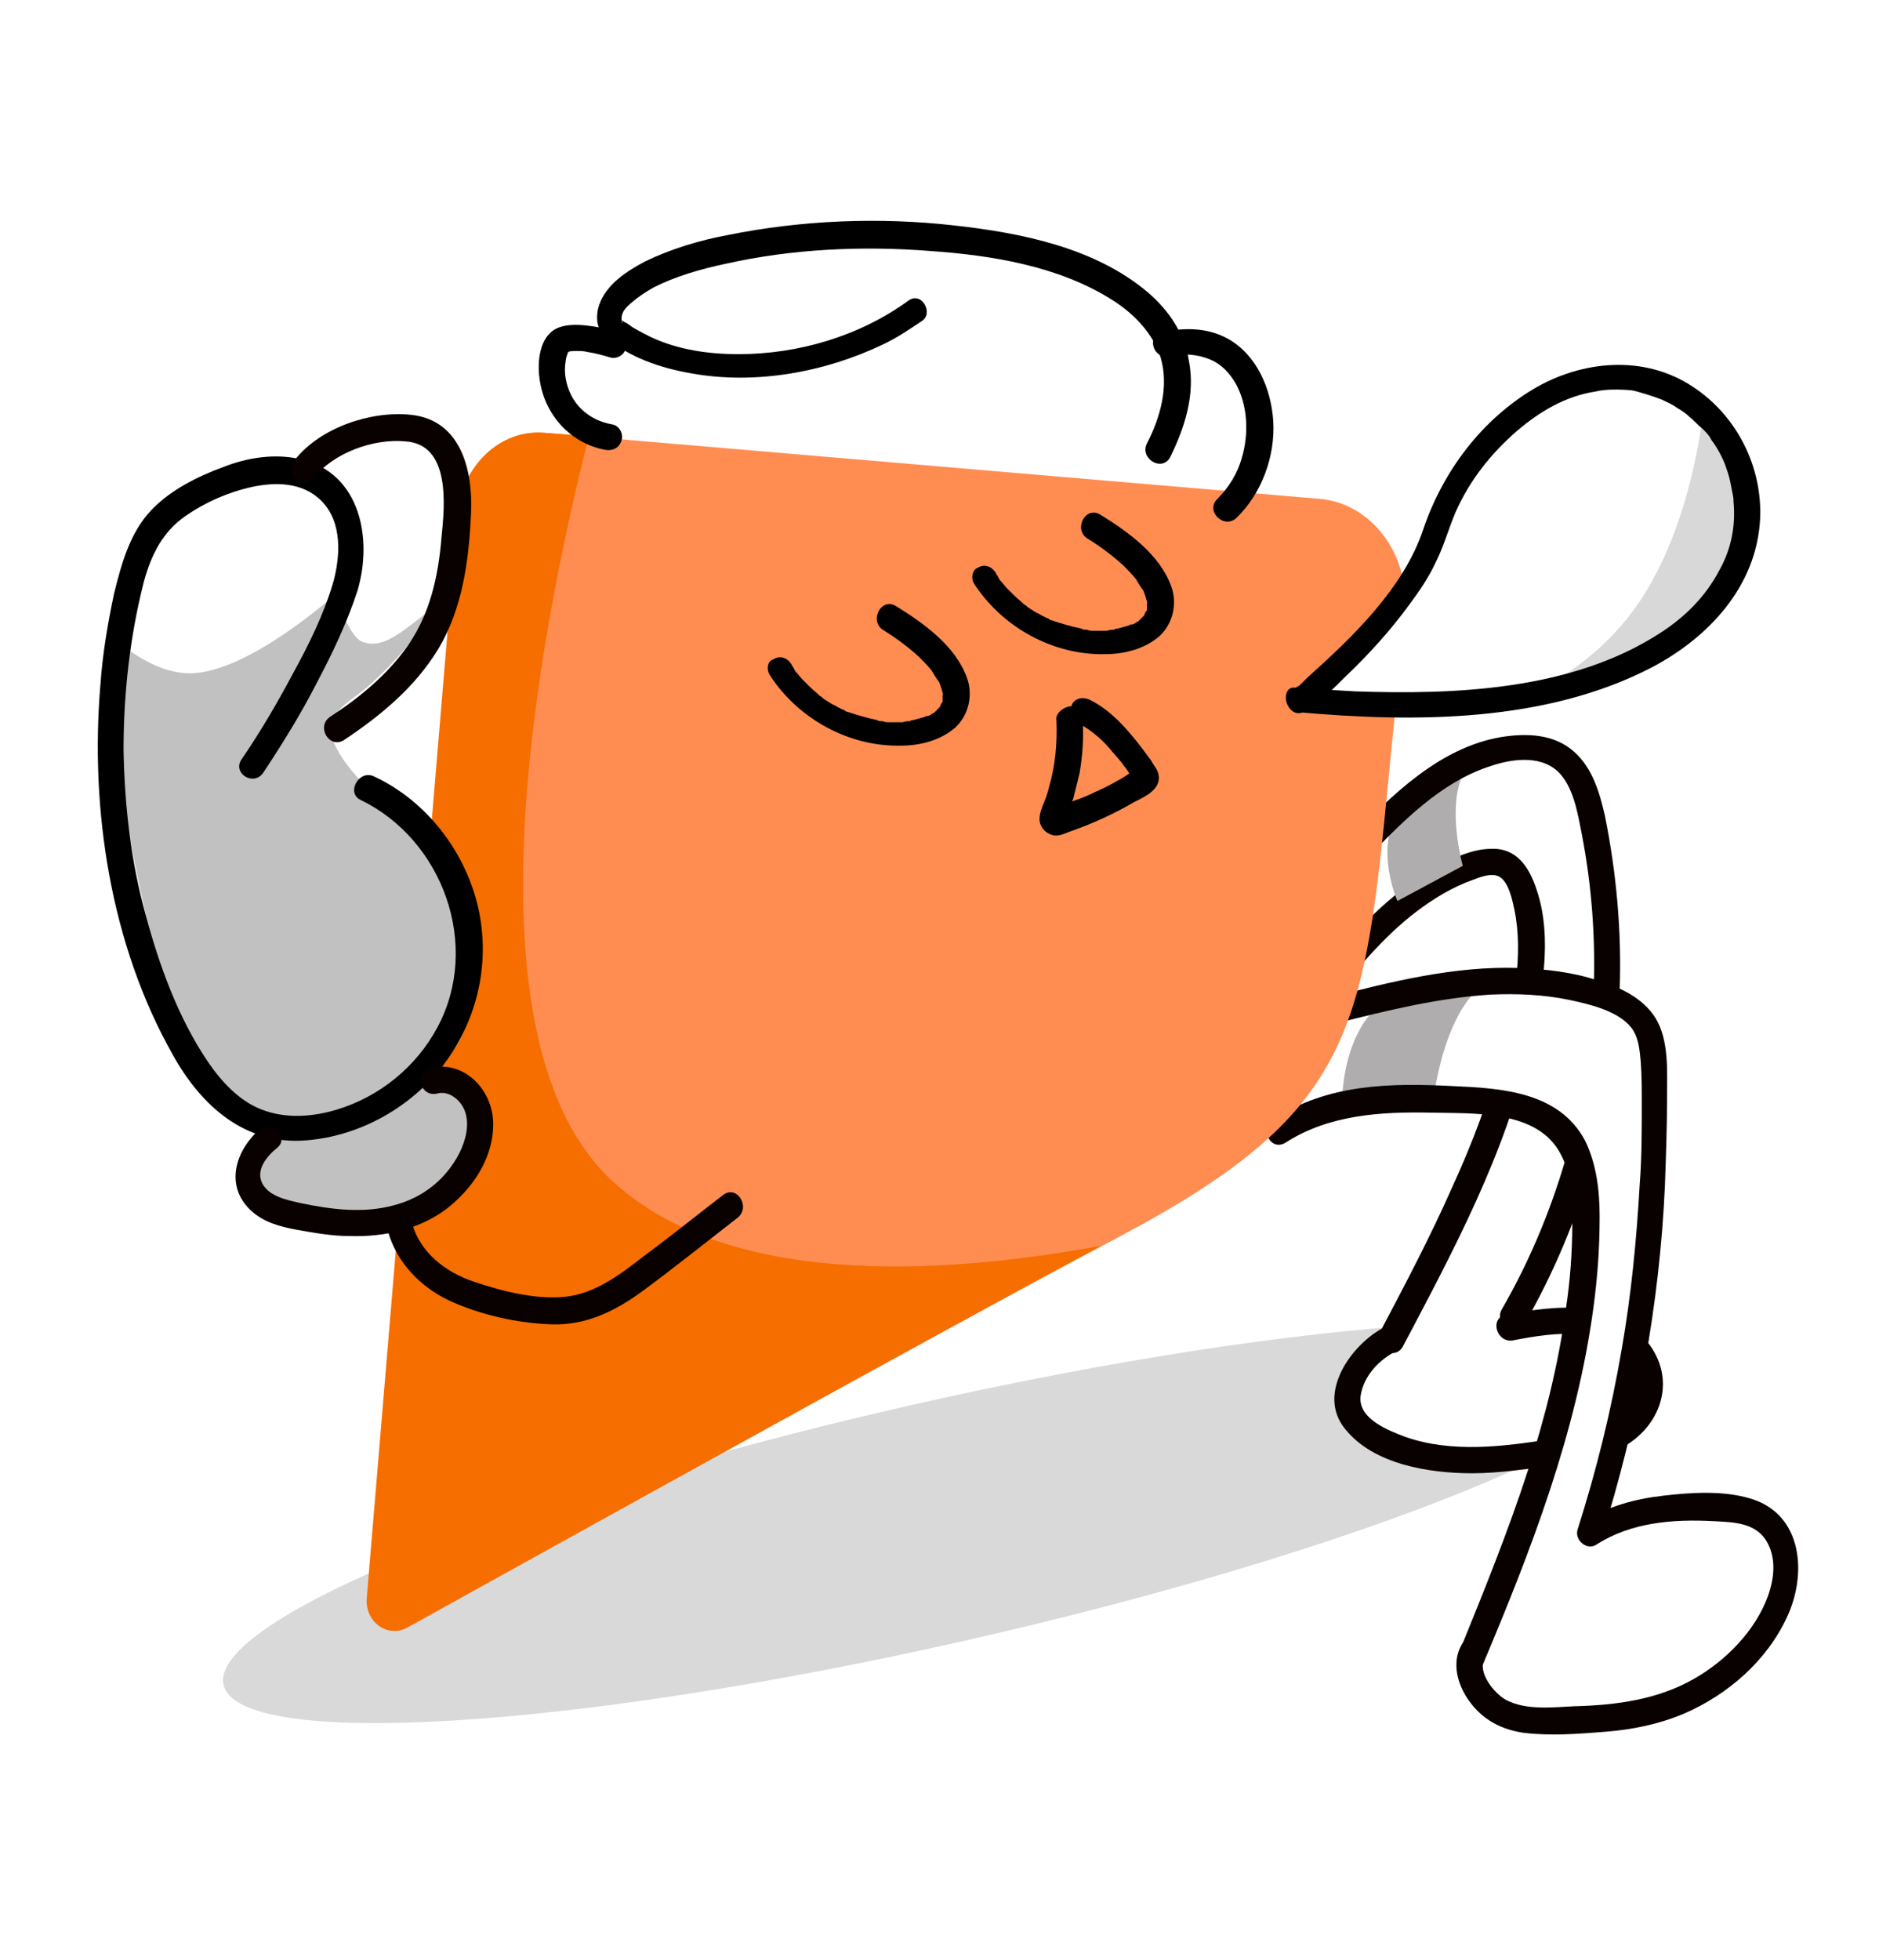 <svg width="187" height="195" viewBox="0 0 187 195" fill="none" xmlns="http://www.w3.org/2000/svg">
<g filter="url(#filter0_f_614_6873)">
<path d="M22.245 167.621C23.697 174.098 56.776 172.123 96.129 163.21C135.481 154.297 166.206 141.821 164.754 135.345C163.302 128.868 130.224 130.843 90.871 139.756C51.518 148.669 20.794 161.145 22.245 167.621Z" fill="#D9D9D9"/>
</g>
<path d="M160.979 132.608C159.302 131.338 157.416 130.597 155.321 130.386C154.168 130.28 153.015 130.28 151.863 130.491C151.234 130.597 150.71 130.703 150.082 130.703C150.186 130.068 150.501 129.327 150.605 128.904C150.92 127.845 151.234 126.893 151.653 125.94C152.492 123.824 153.539 121.813 154.482 119.802C156.473 115.357 157.835 110.806 158.464 105.937C158.569 105.408 158.359 105.09 158.15 104.773C158.569 103.291 158.883 101.809 159.093 100.328C160.036 93.342 158.988 86.251 157.73 79.371C157.626 78.525 157.102 78.102 156.473 77.89C155.321 75.561 152.492 74.185 149.977 74.926C149.558 75.032 149.243 75.456 149.243 75.985C147.148 76.196 145.052 76.937 143.166 78.207C141.49 79.266 140.128 80.853 138.451 81.806C136.879 82.758 135.203 83.499 134.784 85.299C133.107 87.309 131.85 89.638 131.012 92.072C130.907 92.284 130.907 92.496 130.907 92.707C129.754 94.189 128.602 95.671 127.659 97.258C127.03 98.211 127.449 99.587 128.392 100.116C129.44 100.645 130.593 100.328 131.221 99.375C131.85 98.317 132.583 97.364 133.317 96.306C133.946 95.565 134.574 94.718 135.203 93.977C135.517 93.66 135.727 93.236 135.832 92.813C137.822 91.014 139.813 89.215 141.909 87.415C142.852 86.569 143.795 85.722 144.843 85.404C145.995 85.087 147.253 85.087 148.51 85.087C148.719 85.087 149.034 84.981 149.243 84.981C149.767 85.193 150.396 85.404 150.92 85.616C151.339 86.463 151.758 87.309 152.072 88.262C152.701 90.273 153.015 92.284 152.911 94.295C152.911 94.824 153.015 95.247 153.33 95.565C153.015 97.999 152.596 100.328 152.072 102.656C151.234 106.889 150.082 111.017 148.3 114.933C146.519 118.849 144.528 122.659 142.433 126.364C141.385 128.269 140.442 130.174 139.394 132.079C138.451 133.667 137.403 134.09 135.936 135.042C134.469 135.995 133.317 137.371 133.422 139.276C133.526 141.287 135.203 142.557 137.089 142.769C138.137 142.875 139.185 144.039 140.232 144.145C141.175 144.25 142.118 144.568 142.957 144.885C144.843 145.626 146.519 144.78 148.615 144.885C152.492 144.991 156.892 144.039 160.455 142.557C162.236 141.816 163.808 140.334 163.912 138.218C163.912 135.889 162.55 133.878 160.979 132.608Z" fill="white"/>
<path d="M132.165 99.904C134.889 96.623 137.614 93.236 140.967 90.696C142.643 89.426 144.529 88.262 146.625 87.521C147.463 87.204 148.615 86.78 149.349 87.309C150.187 87.944 150.501 89.532 150.711 90.484C151.654 95.035 150.606 100.116 149.454 104.455C148.301 109.112 146.52 113.769 144.529 118.108C142.329 123.083 139.814 127.845 137.299 132.608C136.461 134.09 138.766 135.466 139.604 133.984C144.634 124.459 149.873 114.721 152.283 104.032C153.435 99.163 154.588 93.342 152.911 88.474C152.178 86.251 150.921 84.346 148.406 84.452C146.205 84.452 143.9 85.722 142.119 86.78C137.404 89.532 133.842 93.871 130.384 98.105C129.231 99.375 131.012 101.28 132.165 99.904Z" fill="#090000"/>
<path d="M137.717 132.079C134.469 133.773 131.011 138.641 133.84 142.134C136.669 145.732 142.327 146.579 146.519 146.579C149.138 146.579 151.862 146.156 154.482 145.838C156.892 145.521 159.302 145.203 161.397 144.039C165.169 142.028 166.846 137.583 164.226 133.878C160.873 129.116 154.901 129.857 149.872 130.809C148.195 131.127 148.929 133.667 150.605 133.349C154.482 132.608 160.769 131.55 162.655 136.313C164.645 141.287 157.416 142.663 154.272 143.192C149.557 143.933 144.528 144.568 139.918 142.98C138.241 142.345 135.098 141.181 135.412 138.853C135.726 136.842 137.298 135.254 138.975 134.408C140.546 133.561 139.184 131.338 137.717 132.079Z" fill="#090000"/>
<path d="M140.548 79.266C145.053 75.879 151.34 72.704 147.253 75.138C143.167 77.572 145.577 86.145 145.577 86.145L139.081 89.638C139.081 89.744 136.042 82.758 140.548 79.266Z" fill="#AFADAD"/>
<path d="M136.254 85.193C139.606 81.7 143.378 77.89 148.094 76.302C150.189 75.561 153.123 75.032 155.009 76.726C156.581 78.207 157 80.853 157.419 82.97C159.41 93.236 158.991 104.032 156.162 114.087C154.59 119.802 152.39 125.2 149.456 130.28C148.617 131.762 150.923 133.137 151.761 131.656C157.524 121.601 160.772 110.171 161.191 98.528C161.401 92.707 160.877 86.886 159.724 81.171C159.2 78.842 158.467 76.408 156.685 74.82C154.695 73.021 151.97 72.915 149.351 73.339C143.274 74.397 138.559 79.054 134.367 83.393C133.215 84.452 135.101 86.357 136.254 85.193Z" fill="#090000"/>
<path d="M140.234 99.481C145.997 98.211 153.122 98.105 148.302 98.634C143.482 99.163 141.072 108.689 141.072 108.689L133.528 109.112C133.633 109.112 134.576 100.751 140.234 99.481Z" fill="#AFADAD"/>
<path d="M177.667 155.375C176.41 151.142 171.695 150.507 168.027 150.401C164.989 150.295 161.95 150.401 159.016 151.036C159.226 145.427 161.007 140.029 162.055 134.631C163.312 128.175 164.779 121.804 164.779 115.137C164.779 114.502 165.198 113.252 164.779 112.934C164.989 111.982 164.674 111.539 164.779 110.48C165.198 107.411 164.779 101.927 161.321 100.234C160.902 100.022 160.483 100.022 160.064 100.022C159.331 99.175 158.597 98.223 157.549 97.799C156.292 97.376 155.035 97.588 153.777 97.694C152.31 97.799 150.843 97.905 149.377 98.011C144.033 98.434 138.584 99.07 133.241 99.916C133.031 99.81 132.821 99.704 132.612 99.599C131.669 99.281 130.202 99.916 129.992 101.08C129.573 103.938 128.316 106.478 126.325 108.595C124.858 110.182 126.325 112.617 128.316 112.088C134.498 110.606 140.68 108.701 147.071 109.124C150.739 109.336 156.19 112.348 157.484 114.882C156.96 117.317 157.759 118.967 157.759 121.507C157.759 121.719 157.759 121.825 157.759 121.931C156.816 128.598 155.873 135.372 154.825 142.04C154.196 145.956 152.73 149.978 151.472 153.682C150.424 156.857 149.272 159.609 147.91 162.572C147.281 163.948 146.757 165.536 147.071 167.124C147.491 169.24 149.694 171.107 151.685 170.896C155.562 170.684 159.836 170.838 163.713 170.309C167.59 169.674 169.841 167.568 172.88 165.24C175.813 163.546 178.82 159.186 177.667 155.375Z" fill="white"/>
<path d="M140.292 98.4C147.107 96.724 155.869 96.169 149.995 96.956C144.121 97.743 142.755 108.787 142.755 108.787L133.6 109.604C133.549 109.726 133.426 100.198 140.292 98.4Z" fill="#AFADAD"/>
<path d="M145.474 163.619C144.427 165.418 145.055 167.641 146.208 169.228C147.57 171.133 149.456 172.086 151.656 172.403C154.276 172.721 157.105 172.509 159.724 172.298C162.449 172.086 165.068 171.557 167.583 170.498C171.984 168.593 175.86 165.206 177.851 160.867C179.842 156.634 179.423 150.707 174.289 149.119C171.565 148.272 168.316 148.484 165.592 148.801C162.763 149.119 159.934 149.86 157.524 151.447C158.153 151.977 158.781 152.4 159.41 152.929C162.973 141.604 165.173 129.751 165.697 117.897C165.802 114.933 165.906 112.076 165.906 109.112C165.906 106.572 166.116 103.503 164.754 101.28C163.497 99.269 161.191 98.211 159.096 97.576C156.581 96.729 153.857 96.412 151.133 96.306C144.741 96.094 138.349 97.682 132.272 99.269C130.596 99.692 131.329 102.233 133.006 101.809C138.035 100.539 143.169 99.269 148.408 98.952C151.028 98.846 153.647 98.952 156.162 99.481C158.153 99.904 160.982 100.539 162.344 102.233C163.077 103.185 163.182 104.455 163.287 105.619C163.392 106.995 163.392 108.371 163.392 109.853C163.392 112.499 163.392 115.251 163.182 117.897C162.868 123.4 162.344 128.798 161.401 134.196C160.353 140.334 158.886 146.261 157 152.188C156.686 153.247 157.943 154.305 158.886 153.67C162.344 151.447 166.535 151.13 170.517 151.342C172.403 151.447 174.603 151.447 175.756 153.247C176.803 154.94 176.594 156.951 175.965 158.75C174.708 162.243 171.774 165.206 168.631 167.006C164.963 169.122 160.772 169.652 156.686 169.757C154.485 169.863 151.866 170.181 149.875 169.122C148.723 168.487 146.941 166.371 147.78 164.889C148.618 163.407 146.313 162.137 145.474 163.619Z" fill="#090000"/>
<path d="M127.973 113.663C132.269 110.911 137.403 110.594 142.433 110.7C146.624 110.805 153.015 110.382 155.321 114.827C156.473 116.944 156.473 119.484 156.473 121.813C156.473 124.564 156.264 127.422 155.845 130.174C155.111 135.677 153.749 141.075 152.072 146.261C150.082 152.4 147.672 158.327 145.262 164.254C144.633 165.841 146.833 167.111 147.567 165.63C152.387 154.199 156.892 142.557 158.569 130.174C158.988 127.105 159.197 124.141 159.197 121.072C159.197 118.426 158.883 115.78 157.731 113.451C155.111 108.583 149.348 108.265 144.528 108.054C138.451 107.736 132.06 107.842 126.821 111.335C125.249 112.393 126.506 114.616 127.973 113.663Z" fill="#090000"/>
<path d="M123.992 38.306C122.84 36.295 120.744 35.131 118.648 34.179C117.601 33.755 116.658 33.861 116.029 34.602C115.61 34.073 115.086 33.65 114.562 33.332C113.933 31.533 112.99 29.839 111 29.522C110.58 29.099 110.161 28.569 109.742 28.252C106.284 25.077 101.36 24.124 96.854 23.912C91.93 23.595 87.11 24.336 82.185 24.653C77.47 24.865 72.65 24.759 68.145 26.347C65.944 27.193 63.43 28.358 61.963 30.263C61.229 31.215 60.705 32.485 61.02 33.755C61.124 34.073 61.229 34.285 61.334 34.496C60.286 34.39 59.239 34.179 58.191 34.179C56.409 34.073 54.628 35.555 55.152 37.566C55.571 39.153 57.248 40.529 58.295 41.693C59.553 43.069 60.915 44.339 62.382 45.609C62.906 46.033 63.43 46.244 63.954 46.139C64.268 46.668 64.792 47.091 65.63 47.091C76.108 47.514 86.691 48.044 97.169 48.573C102.408 48.89 107.542 49.208 112.781 49.525C115.505 49.737 118.125 49.949 120.849 50.16C123.468 50.372 124.83 48.679 124.83 46.139C124.935 43.492 125.25 40.635 123.992 38.306Z" fill="white"/>
<path d="M131.326 49.631L54.313 43.069C49.912 42.646 46.035 46.35 45.616 51.219L36.605 158.962C36.396 161.396 38.701 162.984 40.587 161.926C53.894 154.517 93.291 132.608 111.522 122.977C133.631 111.229 135.622 103.503 137.927 80.112L139.813 60.956C140.337 55.135 136.46 50.054 131.326 49.631Z" fill="#FF8D52"/>
<path d="M76.631 67.2C79.46 71.54 84.489 74.291 89.623 74.186C91.614 74.186 93.605 73.656 95.072 72.386C96.434 71.116 96.853 69.105 96.224 67.412C95.072 64.237 91.928 62.014 89.204 60.321C87.737 59.368 86.48 61.697 87.842 62.649C89.204 63.496 90.357 64.343 91.509 65.401C91.928 65.824 92.348 66.248 92.767 66.777C92.767 66.883 92.871 66.883 92.871 66.989C92.976 67.094 92.976 67.2 93.081 67.306C93.186 67.518 93.395 67.729 93.5 67.941C93.5 68.047 93.605 68.153 93.605 68.258C93.605 68.258 93.605 68.364 93.71 68.364C93.71 68.364 93.605 68.153 93.605 68.258C93.71 68.47 93.71 68.682 93.814 68.894C93.814 68.999 93.814 69.105 93.814 69.105C93.814 68.788 93.919 69.317 93.814 69.105C93.814 69.317 93.814 69.423 93.814 69.634C93.814 69.952 93.919 69.317 93.814 69.529C93.814 69.634 93.814 69.634 93.814 69.74C93.814 69.846 93.814 69.846 93.71 69.952C93.605 70.269 93.814 69.74 93.71 69.952C93.605 70.058 93.605 70.269 93.5 70.375C93.395 70.587 93.605 70.269 93.5 70.375C93.395 70.481 93.395 70.481 93.291 70.587C93.186 70.693 93.081 70.799 92.976 70.904C92.871 71.01 93.291 70.693 92.976 70.904C92.871 70.904 92.871 71.01 92.767 71.01C92.662 71.116 92.452 71.222 92.348 71.222C92.243 71.222 92.243 71.328 92.138 71.328C92.033 71.434 92.243 71.222 92.243 71.222C92.138 71.222 92.138 71.222 92.033 71.328C91.614 71.434 91.3 71.54 90.881 71.645C90.776 71.645 90.671 71.645 90.566 71.751C90.252 71.751 90.462 71.751 90.566 71.751C90.357 71.751 90.147 71.751 89.833 71.857C89.414 71.857 88.89 71.857 88.471 71.857C88.261 71.857 88.052 71.857 87.842 71.751C87.737 71.751 87.737 71.751 87.632 71.751C87.632 71.751 87.947 71.751 87.737 71.751C87.632 71.751 87.423 71.751 87.318 71.645C86.27 71.434 85.223 71.116 84.28 70.799C84.489 70.904 84.175 70.799 84.07 70.693C83.965 70.587 83.756 70.587 83.651 70.481C83.337 70.375 83.127 70.164 82.813 70.058C82.498 69.846 82.289 69.74 81.974 69.529C81.87 69.423 81.765 69.317 81.555 69.211C81.555 69.211 81.346 68.999 81.451 69.105C81.555 69.211 81.346 68.999 81.346 68.999C80.822 68.576 80.403 68.153 79.879 67.624C79.669 67.412 79.46 67.094 79.145 66.777C79.145 66.671 79.041 66.671 79.041 66.565C78.936 66.353 78.831 66.248 78.726 66.036C78.307 65.401 77.574 65.189 76.945 65.613C76.421 65.718 76.212 66.565 76.631 67.2Z" fill="black"/>
<path d="M96.959 58.098C99.788 62.438 104.818 65.189 109.952 65.083C111.943 65.083 113.933 64.554 115.4 63.284C116.762 62.014 117.182 60.003 116.553 58.31C115.4 55.135 112.257 52.912 109.533 51.219C108.066 50.266 106.808 52.594 108.171 53.547C109.533 54.394 110.685 55.24 111.838 56.299C112.257 56.722 112.676 57.145 113.095 57.675C113.095 57.781 113.2 57.781 113.2 57.886C113.305 57.992 113.305 58.098 113.41 58.204C113.514 58.416 113.724 58.627 113.829 58.839C113.829 58.945 113.933 59.051 113.933 59.157C113.933 59.157 113.933 59.262 114.038 59.262C114.038 59.262 113.933 59.051 113.933 59.157C114.038 59.368 114.038 59.58 114.143 59.791C114.143 59.897 114.143 60.003 114.143 60.003C114.143 59.686 114.248 60.215 114.143 60.003C114.143 60.215 114.143 60.321 114.143 60.532C114.143 60.85 114.248 60.215 114.143 60.426C114.143 60.532 114.143 60.532 114.143 60.638C114.143 60.744 114.143 60.744 114.038 60.85C113.933 61.167 114.143 60.638 114.038 60.85C113.933 60.956 113.933 61.167 113.829 61.273C113.724 61.485 113.933 61.167 113.829 61.273C113.724 61.379 113.724 61.379 113.619 61.485C113.514 61.591 113.41 61.697 113.305 61.802C113.2 61.908 113.619 61.591 113.305 61.802C113.2 61.802 113.2 61.908 113.095 61.908C112.99 62.014 112.781 62.12 112.676 62.12C112.571 62.12 112.571 62.226 112.466 62.226C112.362 62.332 112.571 62.12 112.571 62.12C112.467 62.12 112.466 62.12 112.362 62.226C111.943 62.332 111.628 62.438 111.209 62.543C111.104 62.543 111 62.543 110.895 62.649C110.58 62.649 110.79 62.649 110.895 62.649C110.685 62.649 110.476 62.649 110.161 62.755C109.742 62.755 109.218 62.755 108.799 62.755C108.59 62.755 108.38 62.755 108.171 62.649C108.066 62.649 108.066 62.649 107.961 62.649C107.961 62.649 108.275 62.649 108.066 62.649C107.961 62.649 107.751 62.649 107.647 62.543C106.599 62.332 105.551 62.014 104.608 61.697C104.818 61.802 104.503 61.697 104.398 61.591C104.294 61.485 104.084 61.485 103.979 61.379C103.665 61.273 103.455 61.062 103.141 60.956C102.827 60.744 102.617 60.638 102.303 60.426C102.198 60.321 102.093 60.215 101.884 60.109C101.884 60.109 101.674 59.897 101.779 60.003C101.884 60.109 101.674 59.897 101.674 59.897C101.15 59.474 100.731 59.051 100.207 58.521C99.998 58.31 99.788 57.992 99.474 57.675C99.474 57.569 99.369 57.569 99.369 57.463C99.264 57.251 99.159 57.145 99.055 56.934C98.636 56.299 97.902 56.087 97.273 56.511C96.854 56.616 96.54 57.463 96.959 58.098Z" fill="black"/>
<path d="M105.132 71.645C105.236 73.868 105.027 76.197 104.398 78.313C104.293 78.843 104.084 79.372 103.874 79.901C103.665 80.43 103.455 80.959 103.455 81.489C103.455 82.229 103.979 82.864 104.712 83.076C105.341 83.288 106.075 82.864 106.703 82.653C108.799 81.912 110.894 80.959 112.885 79.795C113.933 79.266 115.609 78.525 115.295 77.043C115.19 76.514 114.771 76.091 114.562 75.667C114.247 75.244 113.933 74.821 113.619 74.397C112.152 72.492 110.58 70.693 108.484 69.635C107.856 69.317 107.018 69.423 106.703 70.058C106.389 70.693 106.494 71.54 107.122 71.857C108.38 72.492 109.428 73.339 110.371 74.397C110.79 74.927 111.209 75.35 111.628 75.879C111.837 76.197 112.047 76.408 112.257 76.726C112.361 76.937 112.466 77.043 112.571 77.255C112.571 77.361 112.676 77.361 112.676 77.467C112.78 77.678 112.78 77.678 112.676 77.467C112.78 77.149 112.885 76.832 113.095 76.514C112.99 76.62 112.571 76.832 112.257 77.043C111.942 77.255 111.628 77.467 111.209 77.678C110.475 78.102 109.847 78.419 109.113 78.737C108.484 79.054 107.751 79.372 107.122 79.583C106.808 79.689 106.494 79.795 106.075 80.007C105.865 80.113 105.655 80.113 105.551 80.218C105.446 80.218 105.341 80.324 105.236 80.324C105.027 80.43 105.027 80.43 105.236 80.43C105.446 80.536 105.655 80.642 105.865 80.748C105.865 80.748 105.865 80.642 105.76 80.642C105.865 80.853 105.97 81.065 106.075 81.277C106.179 81.489 106.075 81.594 106.179 81.277C106.284 81.065 106.389 80.853 106.389 80.642C106.494 80.218 106.598 79.901 106.808 79.478C107.018 78.631 107.227 77.784 107.437 76.937C107.751 75.138 107.856 73.339 107.751 71.54C107.751 70.799 107.122 70.27 106.494 70.27C105.76 70.375 105.027 71.01 105.132 71.645Z" fill="black"/>
<path d="M90.358 29.945C85.538 33.438 79.46 35.237 73.488 35.237C70.554 35.237 67.516 34.814 64.791 33.544C64.163 33.226 63.534 32.909 63.01 32.591C62.8 32.485 62.486 32.168 62.172 32.062C62.067 31.956 61.962 31.956 61.858 31.85C61.962 32.168 61.962 32.274 61.858 32.062C61.962 32.274 61.858 32.062 61.858 31.85C61.858 31.427 61.858 32.062 61.858 31.533C61.962 31.003 62.172 30.686 62.8 30.157C63.534 29.522 64.163 29.098 65.106 28.569C67.201 27.511 69.716 26.77 72.231 26.241C78.832 24.759 85.852 24.442 92.558 24.971C98.635 25.394 105.341 26.452 110.685 29.839C112.885 31.215 114.771 33.226 115.505 35.554C116.343 38.412 115.505 41.481 114.142 44.127C113.409 45.609 115.609 46.985 116.448 45.503C117.914 42.54 118.962 39.259 118.334 35.978C117.914 33.226 116.343 30.898 114.247 29.098C109.008 24.653 101.674 23.172 94.968 22.431C87.528 21.584 79.775 21.901 72.44 23.383C69.611 23.912 66.782 24.759 64.163 26.029C62.381 26.982 60.391 28.252 59.657 30.263C59.238 31.427 59.343 32.803 60.286 33.544C62.591 35.554 65.734 36.613 68.773 37.142C75.165 38.306 82.08 37.036 87.843 34.285C89.205 33.65 90.462 32.803 91.72 31.956C92.977 31.215 91.72 28.887 90.358 29.945Z" fill="black"/>
<path d="M116.342 35.449C117.705 35.131 119.171 35.237 120.429 35.766C121.477 36.19 122.315 37.036 122.943 38.095C124.201 40.317 124.306 43.175 123.572 45.609C123.153 47.091 122.315 48.467 121.162 49.631C119.905 50.795 121.791 52.7 123.048 51.536C125.563 49.102 126.925 45.398 126.716 41.905C126.506 38.624 125.039 35.237 122.105 33.65C120.114 32.591 117.914 32.591 115.818 33.014C114.037 33.226 114.666 35.766 116.342 35.449Z" fill="black"/>
<path d="M60.914 117.473C45.931 103.609 53.37 64.131 58.609 43.387L54.208 43.069C49.808 42.646 45.931 46.35 45.512 51.219L36.501 158.962C36.291 161.396 38.596 162.984 40.482 161.926C53.37 154.834 90.672 134.09 109.637 123.93C93.082 126.999 72.23 127.951 60.914 117.473Z" fill="#F66E00"/>
<path d="M38.595 122.448C39.433 125.517 41.738 127.952 44.567 129.328C47.711 130.809 51.483 131.656 54.94 131.762C58.398 131.868 61.332 130.386 64.056 128.375C67.2 126.047 70.238 123.612 73.382 121.178C74.744 120.12 73.382 117.897 72.019 118.85C69.4 120.86 66.781 122.977 64.056 124.988C61.751 126.787 59.236 128.692 56.303 129.01C53.369 129.328 50.016 128.481 47.187 127.528C44.358 126.576 41.843 124.671 41.005 121.707C40.69 120.12 38.176 120.755 38.595 122.448Z" fill="#090000"/>
<path d="M43.415 107.419C42.787 107.207 42.158 107.313 41.529 107.419C41.529 107.419 41.529 107.419 41.634 107.419C43.311 106.361 44.882 105.196 45.825 103.291C47.711 99.587 46.978 95.565 47.187 91.437C47.292 90.273 46.349 89.109 45.197 88.897C44.987 87.945 44.673 87.098 44.254 86.145C42.158 82.124 37.967 80.113 35.138 76.726C34.195 75.562 32.518 73.233 33.147 71.751C33.671 70.376 35.347 69.423 36.395 68.576C38.386 66.883 40.167 64.978 41.739 62.861C43.101 61.379 44.254 59.686 44.778 57.569C45.092 56.511 44.673 55.664 44.044 55.029C44.044 54.923 44.044 54.923 44.149 54.817C45.197 51.642 46.663 45.292 42.368 43.704C38.7 42.434 34.928 44.868 31.89 46.456C28.537 48.15 24.869 47.514 21.517 48.89C17.744 50.372 15.858 53.653 14.392 57.357C12.61 61.485 11.772 65.507 11.772 69.952C11.772 79.054 13.868 88.05 16.068 96.835C16.697 99.163 17.221 101.492 18.268 103.609C19.211 105.514 20.783 107.101 22.459 108.477C24.45 109.959 26.755 110.912 29.061 111.547C28.432 111.758 27.803 111.97 27.279 112.499C26.651 113.134 26.232 113.981 25.708 114.722C24.974 115.78 24.555 116.944 24.974 118.214C25.708 120.649 28.851 121.072 30.947 121.178C32.833 121.284 34.614 121.072 36.5 120.966C38.491 120.86 40.481 121.072 42.158 119.908C44.987 117.897 48.654 113.24 46.244 109.642C45.616 108.689 44.673 107.736 43.415 107.419Z" fill="white"/>
<path d="M45.093 88.897C44.883 87.945 44.569 87.098 44.15 86.145C42.054 82.124 37.863 80.113 35.034 76.726C34.091 75.562 32.414 73.233 33.043 71.751C33.567 70.376 35.243 69.423 36.291 68.576C38.282 66.883 40.063 64.978 41.635 62.861C42.368 62.014 42.997 61.168 43.521 60.215C40.797 62.014 38.387 64.872 35.977 63.814C34.719 63.284 33.357 59.157 33.357 59.157C33.357 59.157 24.661 66.989 18.898 66.989C16.488 66.989 14.183 65.719 12.192 64.237C11.877 66.142 11.668 68.047 11.668 70.058C11.668 79.16 13.764 88.156 15.964 96.941C16.697 99.164 17.221 101.492 18.269 103.609C19.212 105.514 20.784 107.101 22.46 108.477C24.451 109.959 26.756 110.912 29.061 111.547C28.433 111.758 27.804 111.97 27.28 112.499C26.651 113.134 26.232 113.981 25.708 114.722C24.975 115.78 24.556 116.944 24.975 118.215C25.708 120.649 28.852 121.072 30.947 121.178C32.833 121.284 34.615 121.072 36.501 120.966C38.492 120.86 40.482 121.072 42.159 119.908C44.988 117.897 48.655 113.24 46.245 109.642C45.512 108.689 44.569 107.737 43.416 107.419C42.788 107.207 42.159 107.313 41.53 107.419C41.53 107.419 41.53 107.419 41.635 107.419C43.311 106.361 44.883 105.196 45.826 103.291C47.712 99.587 46.979 95.565 47.188 91.437C47.188 90.273 46.245 89.215 45.093 88.897Z" fill="#C1C1C1"/>
<path d="M26.232 76.832C28.118 73.974 29.899 71.117 31.471 68.047C33.043 65.084 34.51 62.014 35.557 58.839C37.129 53.653 35.872 47.091 30.004 45.715C27.489 45.08 24.66 45.504 22.25 46.456C19.631 47.409 16.907 48.785 15.021 50.795C12.925 53.018 12.087 56.087 11.353 59.051C10.725 62.014 10.201 65.084 9.991 68.153C8.943 80.642 11.039 94.083 17.221 104.985C20.05 110.065 24.451 113.981 30.528 113.452C35.662 113.028 40.482 110.382 43.73 106.466C47.397 101.915 48.864 96.094 47.607 90.379C46.35 84.77 42.473 79.689 37.234 77.255C35.767 76.514 34.405 78.843 35.872 79.584C44.044 83.5 47.921 94.083 43.52 102.233C41.425 106.149 37.758 109.112 33.566 110.382C31.157 111.123 28.432 111.335 26.022 110.382C23.822 109.536 22.041 107.631 20.679 105.62C17.745 101.28 15.859 96.094 14.497 91.014C13.03 85.722 12.401 80.219 12.296 74.609C12.296 69 12.925 63.39 14.287 57.992C15.021 55.241 16.173 52.912 18.478 51.325C20.469 49.949 22.669 48.996 24.975 48.467C27.384 47.938 30.109 47.938 31.995 49.843C34.09 51.96 33.881 55.347 33.147 57.992C32.204 61.168 30.738 64.131 29.166 66.989C27.594 69.952 25.918 72.81 24.032 75.562C23.089 76.938 25.289 78.314 26.232 76.832Z" fill="black"/>
<path d="M25.812 112.393C23.402 114.51 22.354 118.003 24.974 120.437C26.231 121.601 27.803 122.025 29.479 122.342C31.261 122.66 33.042 122.977 34.823 122.977C38.176 123.083 41.634 122.342 44.358 120.331C46.873 118.426 48.968 115.463 49.073 112.182C49.283 108.689 46.349 105.408 42.786 106.255C41.11 106.678 41.843 109.218 43.52 108.795C44.672 108.477 45.825 109.43 46.244 110.488C46.768 111.864 46.349 113.452 45.72 114.722C44.358 117.368 42.053 119.167 39.224 119.908C36.185 120.755 32.937 120.331 29.898 119.696C28.536 119.379 26.86 119.061 26.126 117.791C25.393 116.415 26.546 115.039 27.593 114.193C28.851 113.134 27.069 111.229 25.812 112.393Z" fill="#090000"/>
<path d="M31.157 47.62C33.148 45.08 37.13 43.598 40.378 43.916C44.883 44.233 44.255 50.372 43.94 53.441C43.626 57.357 42.788 61.062 40.587 64.237C38.596 67.094 35.767 69.423 32.834 71.328C31.471 72.281 32.729 74.503 34.196 73.656C37.863 71.222 41.321 68.365 43.626 64.554C46.036 60.532 46.664 55.77 46.874 51.113C47.084 46.879 45.931 41.799 40.902 41.27C36.92 40.847 31.891 42.54 29.376 45.715C28.223 47.091 30.109 48.996 31.157 47.62Z" fill="#090000"/>
<path d="M61.331 33.015C60.388 32.697 59.34 32.485 58.293 32.38C57.35 32.274 56.197 32.274 55.359 32.697C53.682 33.544 53.473 35.978 53.682 37.566C54.101 41.164 56.721 44.128 60.283 44.763C61.017 44.868 61.645 44.551 61.855 43.81C62.065 43.175 61.645 42.328 60.912 42.223C58.502 41.799 56.721 40.106 56.302 37.672C56.197 37.142 56.197 36.507 56.302 35.872C56.302 35.766 56.407 35.343 56.511 35.131V35.026C56.511 35.131 56.721 34.92 56.511 35.026C56.721 34.92 57.14 34.92 57.35 34.92C57.769 34.92 58.083 34.92 58.502 35.026C59.236 35.131 59.969 35.343 60.703 35.555C61.331 35.766 62.169 35.343 62.274 34.602C62.484 33.967 62.065 33.226 61.331 33.015Z" fill="black"/>
<g clip-path="url(#clip0_614_6873)">
<path d="M129.204 69.591C198.784 75.582 172.404 19.48 148.557 43.672C145.908 46.321 143.949 49.662 142.797 53.233C140.493 60.376 129.665 69.361 130.01 69.131C130.356 68.9 129.204 69.591 129.204 69.591Z" fill="white"/>
<path d="M169.409 41.713C168.718 46.897 166.644 56.113 161.46 62.104C158.926 65.099 156.046 67.057 153.396 68.555C174.938 63.832 176.206 48.971 169.409 41.713Z" fill="#D8D8D8"/>
<path d="M129.205 70.859C140.841 71.895 153.858 71.895 164.456 66.366C170.101 63.371 174.824 58.302 175.17 51.62C175.4 46.437 172.866 41.368 168.488 38.488C163.65 35.262 157.429 35.838 152.591 38.718C147.407 41.829 143.605 46.897 141.647 52.657C139.689 58.532 134.62 63.371 130.127 67.403C129.897 67.633 129.666 67.864 129.436 68.094C129.205 68.324 128.86 68.44 128.629 68.555C127.247 69.361 128.514 71.665 129.897 70.744C131.394 69.822 132.661 68.555 133.929 67.288C136.233 65.099 138.421 62.68 140.265 60.145C141.301 58.763 142.223 57.38 142.914 55.883C143.72 54.27 144.181 52.542 144.872 50.929C146.255 47.819 148.328 45.169 150.978 42.865C153.282 40.907 155.816 39.409 158.812 38.949C159.733 38.718 161.116 38.718 162.383 38.833C163.074 38.949 164.802 39.525 165.378 39.755C165.839 39.985 166.415 40.216 166.876 40.561C167.452 40.907 167.797 41.137 168.143 41.483C168.604 41.829 168.949 42.289 169.41 42.635C169.871 43.096 170.101 43.326 170.332 43.787C171.023 44.709 171.599 45.861 171.829 46.667C172.059 47.243 172.175 47.819 172.29 48.395C172.405 49.086 172.52 49.316 172.52 49.892C172.751 52.312 172.29 54.616 171.138 56.689C169.756 59.339 167.682 61.412 165.148 63.025C156.392 68.67 144.872 69.131 134.85 68.785C132.892 68.67 130.933 68.555 128.975 68.44C127.593 68.094 127.593 70.744 129.205 70.859Z" fill="black"/>
</g>
<defs>
<filter id="filter0_f_614_6873" x="19.196" y="128.533" width="148.608" height="45.9" filterUnits="userSpaceOnUse" color-interpolation-filters="sRGB">
<feFlood flood-opacity="0" result="BackgroundImageFix"/>
<feBlend mode="normal" in="SourceGraphic" in2="BackgroundImageFix" result="shape"/>
<feGaussianBlur stdDeviation="1.5" result="effect1_foregroundBlur_614_6873"/>
</filter>
<clipPath id="clip0_614_6873">
<rect width="47.347" height="35.136" fill="white" transform="translate(127.937 36.299)"/>
</clipPath>
</defs>
</svg>
